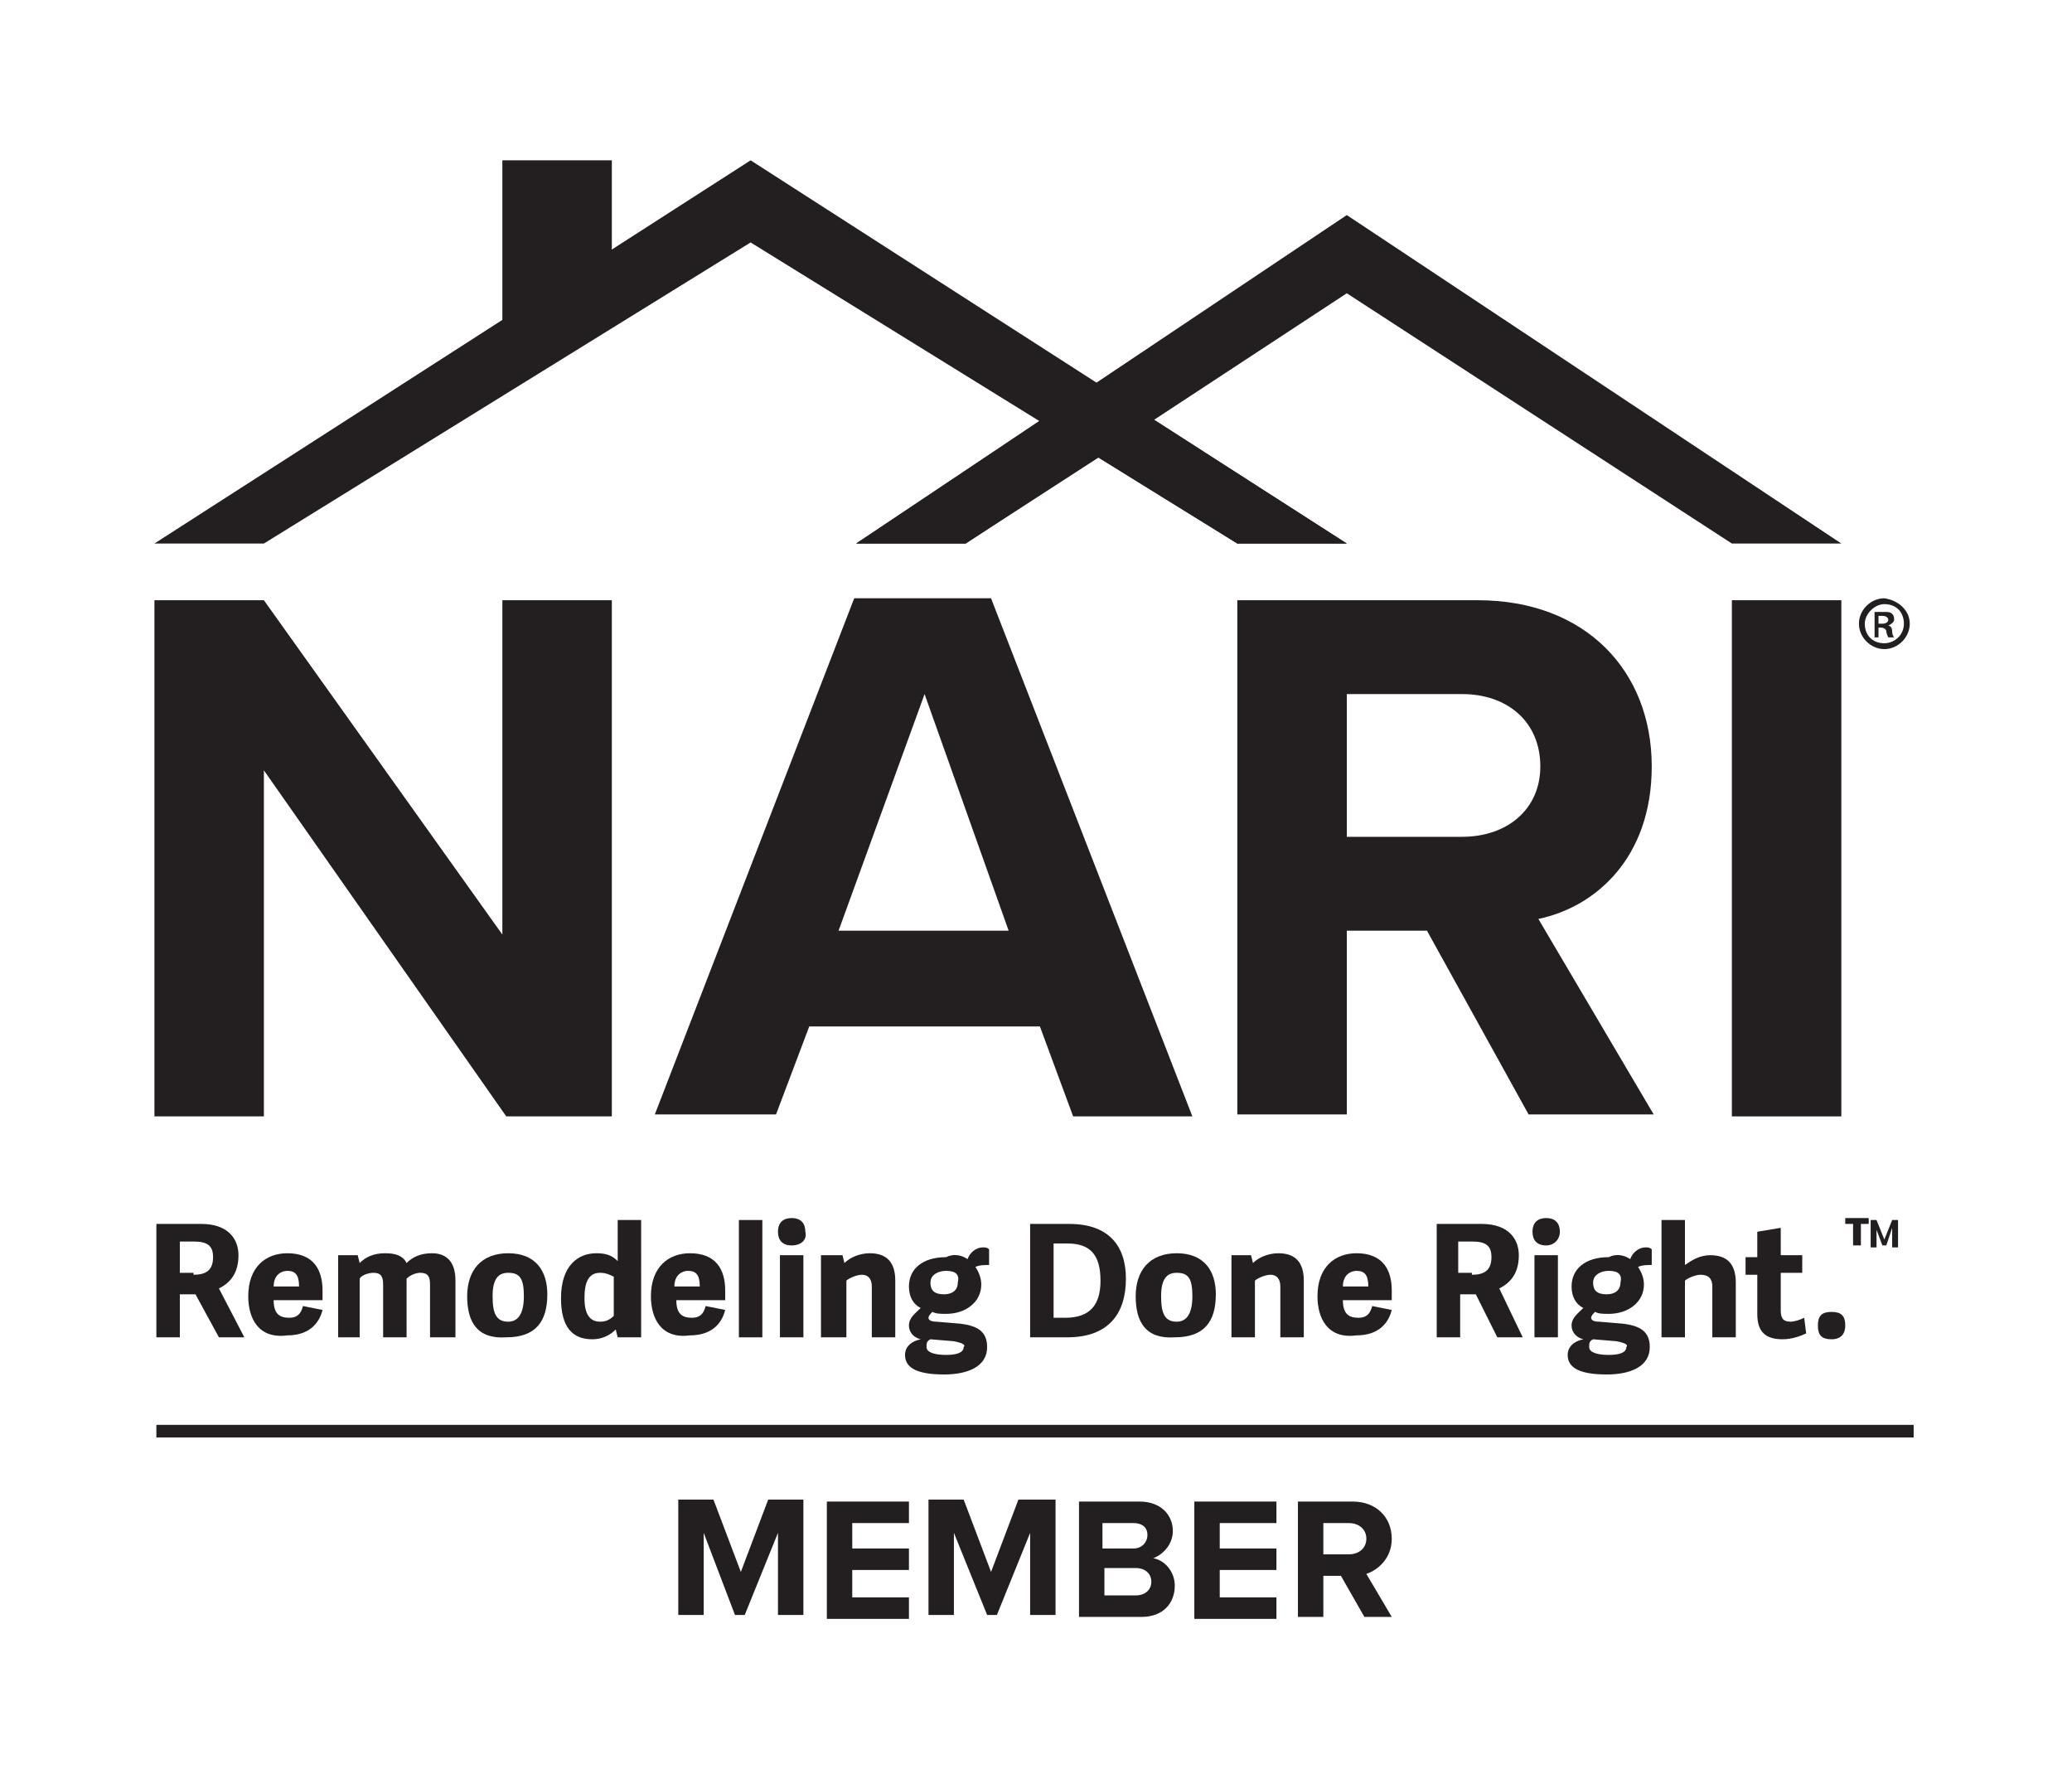 <?xml version="1.0" encoding="utf-8"?>
<!-- Generator: Adobe Illustrator 21.1.0, SVG Export Plug-In . SVG Version: 6.00 Build 0)  -->
<svg version="1.1" xmlns="http://www.w3.org/2000/svg" xmlns:xlink="http://www.w3.org/1999/xlink" x="0px" y="0px"
	 viewBox="0 0 106 91" style="enable-background:new 0 0 106 91;" xml:space="preserve">
<style type="text/css">
	.st0{fill:#231F20;}
	.st1{fill:none;stroke:#231F20;stroke-width:0.645;stroke-miterlimit:10;}
</style>
<g id="Logos">
	<g>
		<g>
			<path class="st0" d="M12.5,68.4h-1.3L10,66.2H9.2v2.2H8v-5.8h2.3c1.4,0,1.9,0.8,1.9,1.6c0,0.9-0.4,1.4-1,1.7L12.5,68.4z
				 M9.9,65.2c0.6,0,1-0.2,1-0.9c0-0.6-0.3-0.8-1-0.8H9.2v1.6H9.9z"/>
			<path class="st0" d="M12.7,66.3c0-1.5,0.9-2.2,2-2.2c1.3,0,1.8,0.8,1.8,1.9c0,0.1,0,0.4,0,0.5H14c0,0.7,0.3,0.9,0.8,0.9
				c0.4,0,0.6-0.2,0.7-0.6l1,0.2c-0.2,0.8-0.8,1.3-1.8,1.3C13.2,68.5,12.7,67.4,12.7,66.3z M15.3,65.8c0-0.6-0.2-0.8-0.6-0.8
				c-0.3,0-0.7,0.2-0.7,0.8H15.3z"/>
			<path class="st0" d="M18.5,68.4h-1.2v-4.2h1l0.1,0.4c0.3-0.3,0.7-0.5,1.3-0.5c0.5,0,0.9,0.1,1.1,0.5c0.3-0.3,0.7-0.5,1.3-0.5
				c0.8,0,1.2,0.5,1.2,1.4v2.9H22v-2.7c0-0.4-0.1-0.6-0.5-0.6c-0.2,0-0.5,0.1-0.7,0.3c0,0,0,0.1,0,0.1v2.9h-1.2v-2.7
				c0-0.4-0.1-0.6-0.5-0.6c-0.2,0-0.6,0.1-0.7,0.3V68.4z"/>
			<path class="st0" d="M23.9,66.3c0-1.3,0.7-2.2,2.1-2.2c1.4,0,2,0.9,2,2.1c0,1.4-0.6,2.2-2.1,2.2C24.4,68.5,23.9,67.6,23.9,66.3z
				 M26.8,66.3c0-0.9-0.2-1.2-0.8-1.2c-0.5,0-0.8,0.3-0.8,1.2c0,0.9,0.2,1.3,0.8,1.3C26.5,67.6,26.8,67.2,26.8,66.3z"/>
			<path class="st0" d="M32.6,68.4h-1L31.5,68l0,0c-0.3,0.3-0.7,0.5-1.2,0.5c-1,0-1.6-0.6-1.6-2.1c0-1.7,0.9-2.3,1.8-2.3
				c0.5,0,0.8,0.1,1.1,0.4v-2.1h1.2V68.4z M31.4,65.3c-0.2-0.1-0.4-0.2-0.7-0.2c-0.6,0-0.8,0.5-0.8,1.3c0,0.7,0.2,1.2,0.8,1.2
				c0.3,0,0.5-0.1,0.7-0.3V65.3z"/>
			<path class="st0" d="M33.3,66.3c0-1.5,0.9-2.2,2-2.2c1.3,0,1.8,0.8,1.8,1.9c0,0.1,0,0.4,0,0.5h-2.5c0,0.7,0.3,0.9,0.8,0.9
				c0.4,0,0.6-0.2,0.7-0.6l1,0.2c-0.2,0.8-0.8,1.3-1.8,1.3C33.8,68.5,33.3,67.4,33.3,66.3z M35.8,65.8c0-0.6-0.2-0.8-0.6-0.8
				c-0.3,0-0.7,0.2-0.7,0.8H35.8z"/>
			<path class="st0" d="M39,68.4h-1.2v-6H39V68.4z"/>
			<path class="st0" d="M40.5,63.7c-0.5,0-0.7-0.3-0.7-0.7c0-0.5,0.3-0.7,0.7-0.7c0.5,0,0.7,0.3,0.7,0.7
				C41.3,63.4,41,63.7,40.5,63.7z M41.1,68.4h-1.2v-4.2h1.2V68.4z"/>
			<path class="st0" d="M45.8,68.4h-1.2v-2.6c0-0.4-0.2-0.6-0.5-0.6c-0.3,0-0.7,0.2-0.8,0.3v2.9H42v-4.2h1.1l0.1,0.4
				c0.3-0.3,0.8-0.5,1.3-0.5c0.9,0,1.3,0.5,1.3,1.4V68.4z"/>
			<path class="st0" d="M49.5,64.4c0.1-0.3,0.4-0.6,0.8-0.6c0.1,0,0.2,0,0.3,0.1v0.8c-0.2,0-0.5,0-0.7,0.1c0.2,0.3,0.3,0.6,0.3,0.9
				c0,0.9-0.8,1.5-1.8,1.5c-0.3,0-0.5,0-0.7-0.1c-0.1,0.1-0.2,0.2-0.2,0.3c0,0.1,0.1,0.2,0.4,0.2l1.2,0.1c0.9,0.1,1.4,0.4,1.4,1.2
				c0,1-1,1.4-2.2,1.4c-1.5,0-2-0.4-2-1c0-0.4,0.3-0.7,0.8-0.8v0c-0.4-0.1-0.6-0.4-0.6-0.7c0-0.4,0.3-0.6,0.6-0.9
				c-0.4-0.2-0.6-0.6-0.6-1.1c0-0.9,0.7-1.5,1.9-1.5C48.8,64.1,49.2,64.2,49.5,64.4z M48.8,68.6l-1.2-0.1c-0.2,0.1-0.2,0.2-0.2,0.4
				c0,0.3,0.5,0.4,1,0.4c0.5,0,0.9-0.1,0.9-0.4C49.4,68.8,49.3,68.7,48.8,68.6z M48.4,65c-0.4,0-0.8,0.2-0.8,0.6
				c0,0.4,0.2,0.6,0.7,0.6c0.4,0,0.7-0.2,0.7-0.6C49.1,65.2,48.9,65,48.4,65z"/>
			<path class="st0" d="M52.7,68.4v-5.8h2c2,0,2.9,1.1,2.9,2.8c0,1.8-0.9,3-3,3H52.7z M54.5,67.4c1.3,0,1.8-0.7,1.8-1.9
				c0-1.4-0.6-1.9-1.7-1.9h-0.7v3.8H54.5z"/>
			<path class="st0" d="M58.1,66.3c0-1.3,0.7-2.2,2.1-2.2c1.4,0,2,0.9,2,2.1c0,1.4-0.6,2.2-2.1,2.2C58.6,68.5,58.1,67.6,58.1,66.3z
				 M61,66.3c0-0.9-0.2-1.2-0.8-1.2c-0.5,0-0.8,0.3-0.8,1.2c0,0.9,0.2,1.3,0.8,1.3C60.7,67.6,61,67.2,61,66.3z"/>
			<path class="st0" d="M66.7,68.4h-1.2v-2.6c0-0.4-0.2-0.6-0.5-0.6c-0.3,0-0.7,0.2-0.8,0.3v2.9h-1.2v-4.2H64l0.1,0.4
				c0.3-0.3,0.8-0.5,1.3-0.5c0.9,0,1.3,0.5,1.3,1.4V68.4z"/>
			<path class="st0" d="M67.4,66.3c0-1.5,0.9-2.2,2-2.2c1.3,0,1.8,0.8,1.8,1.9c0,0.1,0,0.4,0,0.5h-2.5c0,0.7,0.3,0.9,0.8,0.9
				c0.4,0,0.6-0.2,0.7-0.6l1,0.2c-0.2,0.8-0.8,1.3-1.8,1.3C67.9,68.5,67.4,67.4,67.4,66.3z M70,65.8c0-0.6-0.2-0.8-0.6-0.8
				c-0.3,0-0.7,0.2-0.7,0.8H70z"/>
			<path class="st0" d="M77.9,68.4h-1.3l-1.1-2.2h-0.8v2.2h-1.2v-5.8h2.3c1.4,0,1.9,0.8,1.9,1.6c0,0.9-0.4,1.4-1,1.7L77.9,68.4z
				 M75.3,65.2c0.6,0,1-0.2,1-0.9c0-0.6-0.3-0.8-1-0.8h-0.7v1.6H75.3z"/>
			<path class="st0" d="M79.1,63.7c-0.5,0-0.7-0.3-0.7-0.7c0-0.5,0.3-0.7,0.7-0.7c0.5,0,0.7,0.3,0.7,0.7
				C79.8,63.4,79.5,63.7,79.1,63.7z M79.7,68.4h-1.2v-4.2h1.2V68.4z"/>
			<path class="st0" d="M83.4,64.4c0.1-0.3,0.4-0.6,0.8-0.6c0.1,0,0.2,0,0.3,0.1v0.8c-0.2,0-0.5,0-0.7,0.1c0.2,0.3,0.3,0.6,0.3,0.9
				c0,0.9-0.8,1.5-1.8,1.5c-0.3,0-0.5,0-0.7-0.1c-0.1,0.1-0.2,0.2-0.2,0.3c0,0.1,0.1,0.2,0.4,0.2l1.2,0.1c0.9,0.1,1.4,0.4,1.4,1.2
				c0,1-1,1.4-2.2,1.4c-1.5,0-2-0.4-2-1c0-0.4,0.3-0.7,0.8-0.8v0c-0.4-0.1-0.6-0.4-0.6-0.7c0-0.4,0.3-0.6,0.6-0.9
				c-0.4-0.2-0.6-0.6-0.6-1.1c0-0.9,0.7-1.5,1.9-1.5C82.7,64.1,83.1,64.2,83.4,64.4z M82.7,68.6l-1.2-0.1c-0.2,0.1-0.2,0.2-0.2,0.4
				c0,0.3,0.5,0.4,1,0.4c0.5,0,0.9-0.1,0.9-0.4C83.3,68.8,83.2,68.7,82.7,68.6z M82.3,65c-0.4,0-0.8,0.2-0.8,0.6
				c0,0.4,0.2,0.6,0.7,0.6c0.4,0,0.7-0.2,0.7-0.6C83,65.2,82.8,65,82.3,65z"/>
			<path class="st0" d="M88.8,68.4h-1.2v-2.6c0-0.4-0.2-0.6-0.6-0.6c-0.3,0-0.7,0.2-0.8,0.3v2.9H85v-6h1.2v2.3
				c0.3-0.2,0.7-0.5,1.3-0.5c0.9,0,1.3,0.5,1.3,1.4V68.4z"/>
			<path class="st0" d="M92.4,68.2c-0.2,0.1-0.7,0.3-1.2,0.3c-0.9,0-1.3-0.4-1.3-1.3v-2h-0.6v-0.9h0.6V63l1.2-0.2v1.4h1.1v0.9h-1.1
				v1.9c0,0.4,0.1,0.6,0.5,0.6c0.2,0,0.5-0.1,0.7-0.2L92.4,68.2z"/>
			<path class="st0" d="M93.7,68.5c-0.5,0-0.7-0.2-0.7-0.7c0-0.5,0.2-0.7,0.7-0.7c0.5,0,0.7,0.2,0.7,0.7
				C94.4,68.2,94.2,68.5,93.7,68.5z"/>
			<path class="st0" d="M95.1,63.7h-0.3v-1.1h-0.4v-0.3h1.2v0.3h-0.4V63.7z M96.8,63.7v-0.9l-0.3,0.9h-0.2L96,62.9v0.9h-0.3v-1.4H96
				l0.4,1l0.4-1h0.3v1.4H96.8z"/>
		</g>
		<g>
			<path class="st0" d="M97.7,31.9c0,0.7-0.6,1.3-1.3,1.3c-0.7,0-1.3-0.6-1.3-1.3c0-0.7,0.6-1.3,1.3-1.3
				C97.1,30.7,97.7,31.2,97.7,31.9z M95.4,31.9c0,0.6,0.4,1,1,1c0.5,0,1-0.4,1-1c0-0.6-0.4-1-1-1C95.9,30.9,95.4,31.4,95.4,31.9z
				 M96.2,32.6h-0.3v-1.3c0.1,0,0.3,0,0.5,0c0.2,0,0.3,0,0.4,0.1c0.1,0.1,0.1,0.2,0.1,0.3c0,0.1-0.1,0.2-0.3,0.3v0
				c0.1,0,0.2,0.1,0.2,0.3c0,0.2,0.1,0.3,0.1,0.3h-0.3c0,0-0.1-0.2-0.1-0.3c0-0.1-0.1-0.2-0.3-0.2h-0.1V32.6z M96.2,31.9h0.1
				c0.2,0,0.3-0.1,0.3-0.2c0-0.1-0.1-0.2-0.3-0.2c-0.1,0-0.1,0-0.2,0V31.9z"/>
		</g>
		<g>
			<path class="st0" d="M13.5,39.4v17.7H7.9V30.7h5.6l12.2,17.1V30.7h5.6v26.4h-5.4L13.5,39.4z"/>
			<path class="st0" d="M53.2,52.5H41.4l-1.7,4.5h-6.2l10.2-26.4h7L61,57.1h-6.1L53.2,52.5z M42.9,47.6h8.7l-4.3-12.1L42.9,47.6z"/>
			<path class="st0" d="M73,47.6h-4.1v9.4h-5.6V30.7h12.3c5.5,0,8.9,3.6,8.9,8.5c0,4.7-2.9,7.2-5.8,7.8l5.9,10h-6.4L73,47.6z
				 M74.8,35.5h-5.9v7.3h5.9c2.3,0,4-1.4,4-3.6C78.8,36.9,77.1,35.5,74.8,35.5z"/>
			<path class="st0" d="M88.6,30.7h5.6v26.4h-5.6V30.7z"/>
		</g>
		<g>
			<path class="st0" d="M39.8,78.4l-1.7,4.2h-0.5L36,78.4v4.2h-1.3v-5.9h1.8l1.4,3.7l1.4-3.7h1.8v5.9h-1.3V78.4z"/>
			<path class="st0" d="M42.3,76.8h4.2v1.1h-2.9v1.3h2.9v1.1h-2.9v1.4h2.9v1.1h-4.2V76.8z"/>
			<path class="st0" d="M52.7,78.4l-1.7,4.2h-0.5l-1.7-4.2v4.2h-1.3v-5.9h1.8l1.4,3.7l1.4-3.7H54v5.9h-1.3V78.4z"/>
			<path class="st0" d="M55.2,76.8h3.1c1.1,0,1.7,0.7,1.7,1.5c0,0.7-0.5,1.2-1,1.4c0.6,0.1,1.1,0.7,1.1,1.4c0,0.9-0.6,1.6-1.7,1.6
				h-3.2V76.8z M58,79.2c0.4,0,0.7-0.3,0.7-0.7c0-0.4-0.3-0.6-0.7-0.6h-1.6v1.3H58z M58.1,81.6c0.5,0,0.8-0.3,0.8-0.7
				c0-0.4-0.3-0.7-0.8-0.7h-1.6v1.4H58.1z"/>
			<path class="st0" d="M61.1,76.8h4.2v1.1h-2.9v1.3h2.9v1.1h-2.9v1.4h2.9v1.1h-4.2V76.8z"/>
			<path class="st0" d="M68.6,80.6h-0.9v2.1h-1.3v-5.9h2.8c1.2,0,2,0.8,2,1.9c0,1-0.7,1.6-1.3,1.8l1.3,2.2h-1.4L68.6,80.6z M69,77.9
				h-1.3v1.6H69c0.5,0,0.9-0.3,0.9-0.8S69.5,77.9,69,77.9z"/>
		</g>
		<line class="st1" x1="8" y1="73.2" x2="97.9" y2="73.2"/>
		<rect x="25.7" y="8.2" class="st0" width="5.6" height="8.4"/>
		<polygon class="st0" points="7.9,27.8 13.5,27.8 38.4,12.4 63.3,27.8 68.9,27.8 38.4,8.2 		"/>
		<polygon class="st0" points="43.8,27.8 49.4,27.8 68.9,15 88.6,27.8 94.2,27.8 68.9,11 		"/>
		<polygon class="st0" points="43.8,27.8 49.4,27.8 56.2,23.4 63.3,27.8 68.9,27.8 56.1,19.6 		"/>
	</g>
</g>
<g id="Guides_2">
</g>
</svg>
